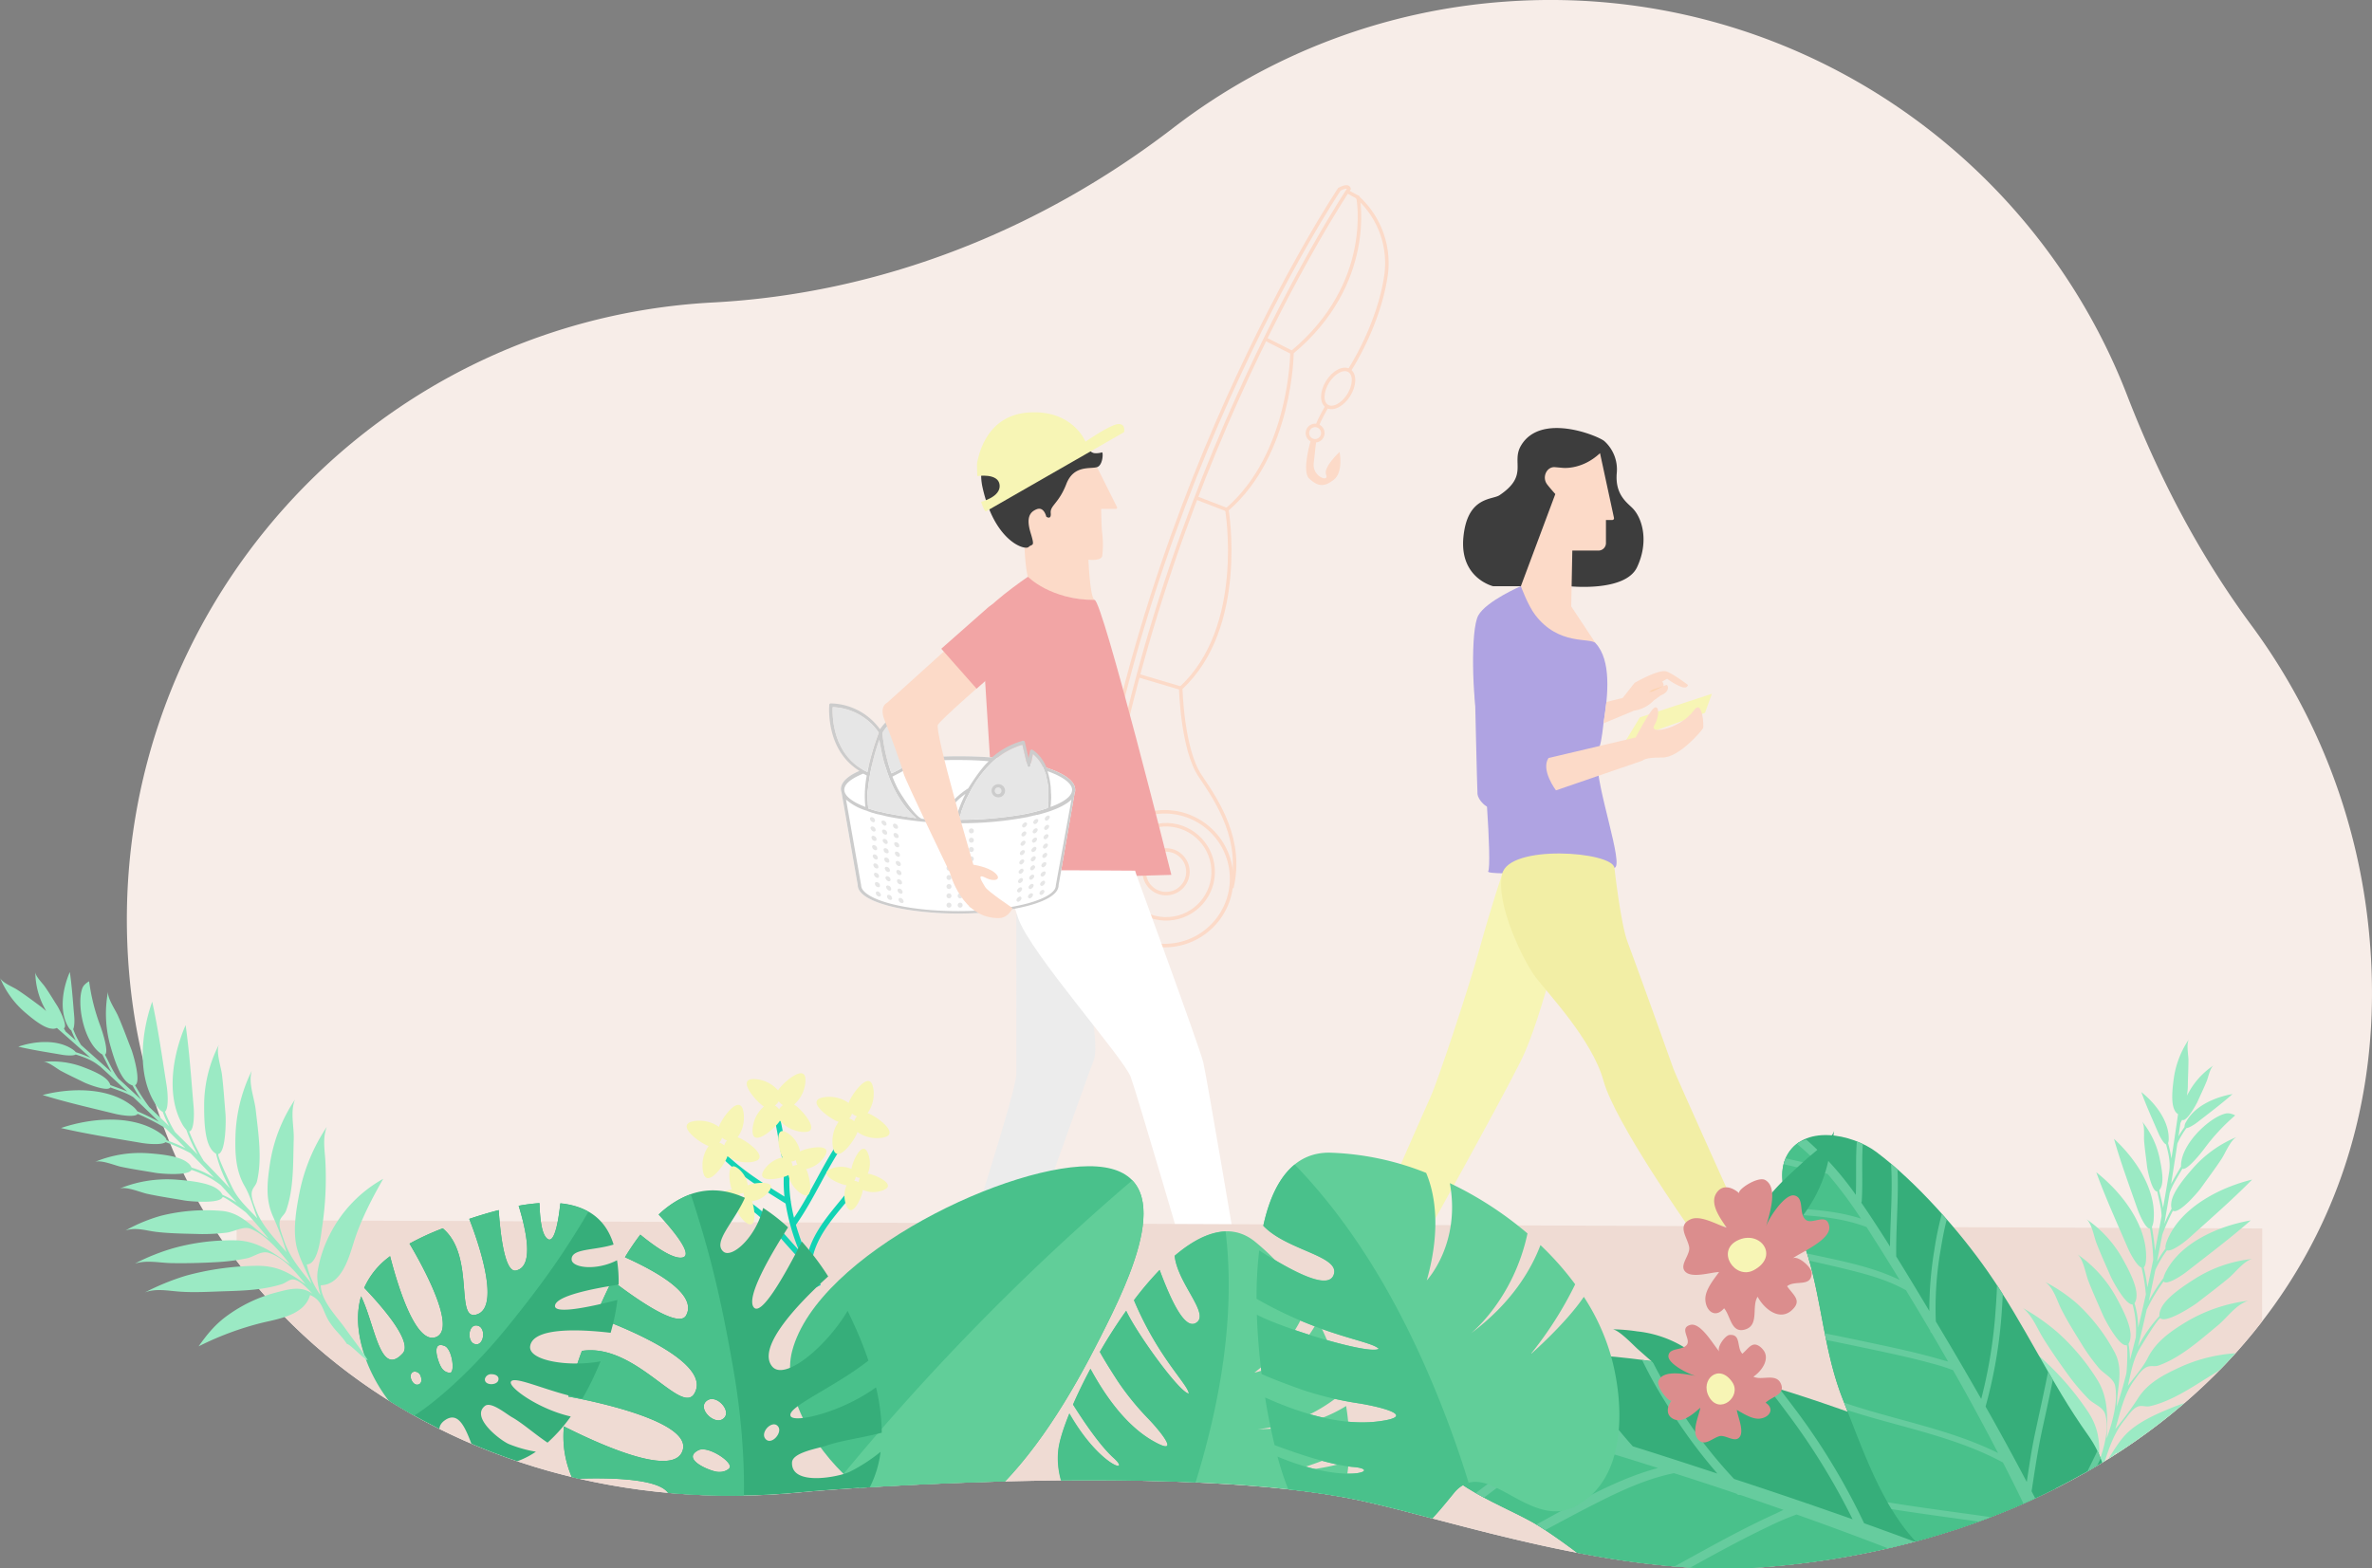 <svg xmlns="http://www.w3.org/2000/svg" xmlns:xlink="http://www.w3.org/1999/xlink" viewBox="0 0 895.7 592.36"><rect x="0" y="0" width="895.7" height="592.36" fill="#808080" stroke="none"/><defs><style>.cls-1,.cls-12,.cls-8{fill:none;}.cls-2{isolation:isolate;}.cls-3{fill:#f7ede8;}.cls-4{fill:#f7f5b5;}.cls-5{fill:#3d3d3d;}.cls-13,.cls-6{fill:#fcdac8;}.cls-7{fill:#afa3e2;}.cls-8{stroke:#afa3e2;stroke-width:0.73px;}.cls-12,.cls-8{stroke-miterlimit:10;}.cls-10,.cls-12,.cls-13,.cls-8{mix-blend-mode:multiply;}.cls-9{fill:#f2eea5;}.cls-11{fill:#fbd2ae;}.cls-12{stroke:#fcdac8;stroke-width:1.32px;}.cls-14{fill:#f2a5a5;}.cls-15{fill:#ececec;}.cls-16{fill:#fff;}.cls-17{fill:#ccc;}.cls-18{fill:#e6e6e6;}.cls-19{clip-path:url(#clip-path);}.cls-20{fill:#efdbd3;}.cls-21{fill:#36ae7a;}.cls-22{fill:#49c18b;}.cls-23{fill:#66cc9e;}.cls-24{fill:#61ce99;}.cls-25{fill:#9beac4;}.cls-26{fill:#12d3b4;}.cls-27{fill:#db8d8d;}</style><clipPath id="clip-path"><path class="cls-1" d="M894.56,352c13.33,136.53-92.12,229.58-228.91,239.94-54.87,4.15-117.21-17.67-151.59-25.11-65.47-14.17-195-4.84-211.21-3.23C169.1,576.85,52.94,490.21,48.06,355.88c-4.55-125.29,91.09-232.54,217.12-241.39q2.05-.14,4.1-.25C332.54,110.89,392.75,87,443,48.33A232.56,232.56,0,0,1,568.92.58c104.8-7.36,198.29,55.58,234.3,148.7,11.92,30.81,27.24,60.25,46.88,86.82A232.39,232.39,0,0,1,894.56,352Z"/></clipPath></defs><title>Osta</title><g class="cls-2"><g id="Layer_1" data-name="Layer 1"><path class="cls-3" d="M894.56,352c13.33,136.53-92.12,229.58-228.91,239.94-54.87,4.15-117.21-17.67-151.59-25.11-65.47-14.17-195-4.84-211.21-3.23C169.1,576.85,52.94,490.21,48.06,355.88c-4.55-125.29,91.09-232.54,217.12-241.39q2.05-.14,4.1-.25C332.54,110.89,392.75,87,443,48.33A232.56,232.56,0,0,1,568.92.58c104.8-7.36,198.29,55.58,234.3,148.7,11.92,30.81,27.24,60.25,46.88,86.82A232.39,232.39,0,0,1,894.56,352Z"/><polygon class="cls-4" points="643.84 269.23 613.74 280.01 619.24 270.95 646.43 262.04 643.84 269.23"/><path class="cls-5" d="M605.77,166.56a14.36,14.36,0,0,1,4.75,12c-.77,8.43,4.07,11.37,6.14,13.58,3.61,3.85,6,12.6,1.51,22.1s-25.6,7.18-25.6,7.18H563.84s-12.74-3-11.24-18.53,10.94-14,13.67-15.87c11.11-7.5,4.26-12.34,8.11-18.77C581.79,155.82,603,164.41,605.77,166.56Z"/><path class="cls-6" d="M604.19,171.16l5.27,24.45a.65.65,0,0,1-.63.79h-2.4v8.73a2.82,2.82,0,0,1-2.82,2.82h-9.88l-.41,21.1,9.19,13.87-14.2,2.43-14-15.13v-8.83l13-34.78s-2.5-2.8-3.21-3.83c-1.88-2.71.05-6.63,3.13-6.32l2.63.23S597.17,177.72,604.19,171.16Z"/><path class="cls-7" d="M574.3,221.39s-13.09,5.65-16.08,11.07-2.24,31.58,0,41.29,5.23,53.3,3.74,55.33,42.44-.37,47.67-1.29c3.82-.68-7.13-31.06-6.38-40.59.11-1.4-.15-3.29.7-5.08s1.53-8.79,1.56-8.93c1.77-10.82,3-23.77-3-30.27-2.06-2.23-13.83,1.08-22.79-10.65C576.93,228.64,574.3,221.39,574.3,221.39Z"/><path class="cls-7" d="M588.37,298.05s-18.32,6.69-22.73,7.16-7.2-3.63-7.35-5.3-1.1-44.2-1.1-44.2c-.41-17.91,3.12-17.64,3.12-17.64s11.53-6.19,15.6,2.72c3.36,7.34.31,46.47.31,46.47l11-1.8s-1.1,7.91,1.11,12.59"/><path class="cls-8" d="M560.31,238.07s11.53-6.19,15.6,2.72c3.36,7.34.31,46.47.31,46.47l11-1.8s-1.1,7.91,1.11,12.59"/><path class="cls-8" d="M588.37,298.05s-18.32,6.69-22.73,7.16-7.2-3.63-7.35-5.3-1.1-44.2-1.1-44.2"/><path class="cls-6" d="M584.73,286.31l32.91-7.77s5.33-10.2,7.08-11.23,2.08,3.11-.06,6.71,9.95,1.27,15-5.75c3.19-4.42,3.85,6,3.43,6.8s-9,11.19-15.49,11.06-7.37,1.16-7.37,1.16l-32.67,11.23S581.73,290.85,584.73,286.31Z"/><path class="cls-4" d="M532.83,476.44c3.33-5.32,33.28-59.37,41.46-75.71S592,342.82,592,342.82l-3.66-16.7-21.08,4s-4.07,11.89-8.44,27.79-16,50.66-18.55,56.21-27.37,62.33-27.37,62.33Z"/><path class="cls-9" d="M609.63,327.79S612,349,614.56,355.69s16.64,45.86,17.38,48.08,26.62,59.6,26.62,59.6H637.63s-27.88-39.63-32.13-55.16-21.27-33.28-25.7-39.2-15.16-27.47-12.57-38.88S608.87,321.61,609.63,327.79Z"/><path class="cls-6" d="M628.08,259.15c.52-.21,1-.4,1.17-.43.64-.14,1.58,2.51-2.14,3.94l-2.65,1.93a12.87,12.87,0,0,1-7.44,3.83l-11.5,4.78,1.09-8.06,6.14-1.53,4.49-5.69s9.32-5.39,12.15-4.28,8,5.06,8,5.06-.13,1.64-2.71.65a24.36,24.36,0,0,1-5.14-3l-1.88,1.07S628.49,258.41,628.08,259.15Z"/><g class="cls-10"><path class="cls-11" d="M627.9,259.27q-1.24.64-2.5,1.24a10,10,0,0,1-1.26.58,6.34,6.34,0,0,1-1.38.3l0-.05a6.38,6.38,0,0,1,1.19-.76,9.93,9.93,0,0,1,1.3-.48q1.31-.46,2.64-.88Z"/></g><path class="cls-12" d="M412.63,346.27c16.55-155.33,96.78-275,96.78-275-.44-1.63-3.65.24-3.65.24s-80.23,119.7-96.78,275Z"/><path class="cls-12" d="M465.16,335.33c4.22-17.87-5.15-32.27-11.95-42.25s-7.35-33.15-7.35-33.15c25-22.93,17.43-67.43,17.43-67.43,24.38-20.93,24.58-59.37,24.58-59.37,31.46-26.18,24.93-58.6,24.93-58.6l-4.1-2.21"/><circle class="cls-12" cx="440.34" cy="329.26" r="25.22" transform="matrix(1, -0.06, 0.06, 1, -20.29, 29.04)"/><circle class="cls-12" cx="440.34" cy="329.26" r="17.78" transform="translate(-20.29 29.04) rotate(-3.69)"/><circle class="cls-12" cx="440.34" cy="329.26" r="8.25" transform="translate(-20.29 29.04) rotate(-3.69)"/><line class="cls-12" x1="487.88" y1="133.14" x2="477.78" y2="128.02"/><line class="cls-12" x1="463.29" y1="192.5" x2="451.65" y2="188.02"/><line class="cls-12" x1="445.86" y1="259.93" x2="429.81" y2="255.16"/><path class="cls-12" d="M512.48,74.39a33.42,33.42,0,0,1,10.81,30.21c-3,19.15-13.81,35.35-13.81,35.35"/><ellipse class="cls-12" cx="505.3" cy="146.7" rx="7.93" ry="4.72" transform="translate(113.87 498.31) rotate(-58.12)"/><path class="cls-12" d="M501.11,153.43s-3.14,5.36-3.61,7.26"/><circle class="cls-12" cx="496.59" cy="163.56" r="2.91" transform="translate(95.45 498.88) rotate(-58.12)"/><path class="cls-13" d="M495.06,166s-3.67,12-.69,14.76c3.26,3.05,5.67,3.29,9.32.42s2.16-10.48,2.16-10.48-6.34,5.78-5.08,8.68-5.25.69-4.71-4.34c.72-6.65,1-8.64,1-8.64Z"/><path class="cls-6" d="M414.25,176.43l7.53,15.07a.49.49,0,0,1-.44.71h-5.53s.12,7.49.4,9.17a35.26,35.26,0,0,1,0,8.62c-.42,2-5.2,1.4-5.2,1.4s.56,14,2.24,15.14-19.63-2-23.55-5.33-2.8-29.44-2.8-29.44S405.4,172.86,414.25,176.43Z"/><path class="cls-5" d="M411.35,170a3.29,3.29,0,0,0,1.75,1.14,7.29,7.29,0,0,0,3-.28c.55-.28.45,4.86-1.83,5.57-2.58.81-8.8-.91-11.61,6.38s-6.17,8.13-5.89,10.94-1.68,1.4-1.68,1.4-.84-3.93-3.65-2.8-3.93,3.5-2.24,9,.63,3.9-.79,5.26S375.5,204.47,371,184C366.56,163.72,392.72,146.8,411.35,170Z"/><path class="cls-4" d="M372.37,193.11l52.09-29.88s.77-3.32-2.3-3.06-12.26,6.64-12.26,6.64-4.85-12.26-21.71-11-18.9,18.29-19.15,18.6,0,5.41,0,5.41,7.92-1.28,8.43,3.32-7,6.38-7,6.38S371.71,193.49,372.37,193.11Z"/><path class="cls-14" d="M388.16,217.83s-17.91,12.27-17.64,16,6.17,98.45,6.17,98.45l65.63-1.84s-26-103.84-29-103.84C396.55,226.55,388.16,217.83,388.16,217.83Z"/><path class="cls-15" d="M412.91,387.32s1.62,9.59,0,13.41-28.33,79.66-29.07,80.64S364.92,481,365,471.25c0-2.29,18.84-59.19,18.8-65.72s0-60.47,0-60.47S414.86,380.54,412.91,387.32Z"/><path class="cls-16" d="M429.24,330.76s23.83,65,25.14,70.52,12.85,73.86,12.85,73.86l-18.81,3.26S429.57,414,427,406.83s-38.08-47-42.54-60.07-2.67-17.54-2.1-17.91,46.27,0,46.27,0Z"/><path class="cls-16" d="M406,298.32c0-3.17-3.76-6-10.8-8.34-7.71-2.41-13.69-3.76-20.67-3.87-4.11-.35-8.45-.47-12.8-.47-5.64,0-11,.35-16.2.82-10.73,1.22-16.95,2.26-21,4.7-4.58,2-7,4.34-7,6.93a4.17,4.17,0,0,0,.23,1.17h0l6.11,35c0,6.81,19.26,10.8,37.93,10.8s37.93-4,37.93-10.69l6.11-35.11h0C406,299.14,406,298.67,406,298.32Z"/><path class="cls-17" d="M406,298.32c0-3.17-3.76-6-10.8-8.34-2-4.93-5.17-6.69-5.4-6.81a.36.36,0,0,0-.47,0l-.35.35-.59,2.82L387,280.24c0-.12-.12-.23-.23-.35a.71.71,0,0,0-.47-.12,29.19,29.19,0,0,0-11.74,6.34c-4.11-.35-8.45-.47-12.8-.47-5.64,0-11,.35-16.2.82,7-8.57,5.87-20.08,5.87-20.31s-.23-.59-.59-.47a23.18,23.18,0,0,0-18.55,9.75,23.51,23.51,0,0,0-18.55-9.75.54.54,0,0,0-.59.47c0,.23-1.64,17,11.39,25-4.58,2-7,4.34-7,6.93a4.17,4.17,0,0,0,.23,1.17h0l6.11,35c0,6.81,19.26,10.8,37.93,10.8s37.93-4,37.93-10.69l6.11-35.11h0C406,299.14,406,298.67,406,298.32Zm-1.17,0c0,2.35-2.94,4.58-8.1,6.46v-.23c0-.47.12-.82.12-1.29v-.47a17.66,17.66,0,0,0,0-3.52v-.12a28.15,28.15,0,0,0-1.29-7.87C401.56,293.39,404.84,296,404.84,298.32Zm-16.91-9a.78.78,0,0,0,.59.47h0a.78.78,0,0,0,.59-.47l.94-4.46a14.12,14.12,0,0,1,4.46,6.58c.12.12.12.35.23.47a2.76,2.76,0,0,1,.23.94c0,.12.12.35.12.47.12.35.12.7.23,1.06,0,.12.12.35.12.47.12.35.12.82.23,1.17a1.06,1.06,0,0,0,.12.59c0,.47.12.82.12,1.29v4.93a17.65,17.65,0,0,1-.23,2.35h0l-2.11.7c-.12,0-.23.12-.47.12a61.12,61.12,0,0,1-7.63,1.76h0a140.57,140.57,0,0,1-23.37,1.88v-.23c0-.23.12-.35.23-.59v-.12c.12-.23.12-.47.23-.59s.12-.23.12-.35a2.18,2.18,0,0,0,.23-.82c0-.12.12-.35.12-.47s.12-.35.23-.59.12-.35.23-.59.12-.23.12-.35a7.18,7.18,0,0,1,.59-1.41c0-.12.12-.23.12-.35a22,22,0,0,1,1.41-2.94h0a42.66,42.66,0,0,1,8.45-11.86l.35-.35a28.13,28.13,0,0,1,11.51-6.69Zm-23.37,10.57a52.65,52.65,0,0,0-3.76,9.86c-1.29,0-2.58-.12-3.87-.12C358,305.25,362.1,301.61,364.57,299.85ZM344.49,288a137.39,137.39,0,0,1,17.38-.94c3.87,0,7.87.12,11.51.47-2.87,2.41-7.28,9.39-7.75,10.22h0a30.17,30.17,0,0,0-7.28,6.46,40.35,40.35,0,0,0-2.7,5.52c-2.58-.12-5-.23-7.52-.47-3.11-1.11-8.92-11-8.92-11a47.94,47.94,0,0,1-2.23-4.93.41.41,0,0,0,.23-.12c.47-.23,3.64-1.88,3.76-2s.23-.12.35-.23A27.69,27.69,0,0,0,344.49,288Zm-8,19.49c-.23,0-.47-.12-.7-.12s-.47-.12-.7-.12l-1.53-.35c-.12,0-.35-.12-.47-.12l-1.53-.35h-.23c-1.17-.35-2.35-.7-3.41-1.06-.12-.47-.12-1.06-.23-1.53v-.47a4,4,0,0,0-.12-1.17v-2.11a7.75,7.75,0,0,1,.12-1.64h0a83.61,83.61,0,0,1,4.34-19c.12.47.12.82.23,1.29a3.43,3.43,0,0,0,.23,1.06,61.12,61.12,0,0,0,1.76,7.63c0,.12,0,.12.12.23,3.41,11.27,8.81,17,11.62,19.37C342.61,308.54,339.44,308.07,336.5,307.48Zm14-40.39c.12,2.47.23,12.92-6.93,20.2l-1.29,1.29-.23.23a20.07,20.07,0,0,1-1.64,1.29l-.12.12c-.59.35-1.17.7-1.88,1.06a.41.41,0,0,0-.23.12c-.47.23-1.06.47-1.53.7a63.09,63.09,0,0,1-3.41-14.91v-.35C333.92,275.42,339.21,267.67,350.48,267.08Zm-36,0a22,22,0,0,1,17.38,9.63,95.42,95.42,0,0,0-4.34,14.91c-.12,0-.12,0-.23-.12a.12.12,0,0,1-.12-.12,6.92,6.92,0,0,1-.94-.47h0C314.19,284.35,314.31,270,314.43,267.08Zm11.51,25.13c.35.12.59.35.94.47.12.12.23.12.35.23a41.71,41.71,0,0,0-.7,9.28h0a19.2,19.2,0,0,0,.23,2.58h0c-5-1.88-8-4.23-8-6.46S321.36,294.09,325.94,292.21Zm72.68,42.27c0,4.7-14.8,9.63-36.75,9.63s-36.75-4.93-36.75-9.75L319.48,302a21,21,0,0,0,7.87,4.23h0c.12,0,.12,0,.23.12.59.23,1.06.35,1.64.59.12,0,.35.12.47.12.47.12,1.06.35,1.64.47.23,0,.47.12.7.12.47.12.94.23,1.53.35.23.12.59.12.82.23.47.12,1.06.23,1.64.35,3.64.7,7.75,1.29,12.21,1.76h0c2.7.23,5.4.35,8.22.47h.47c1.53,0,3.17.12,4.7.12h.47a134.31,134.31,0,0,0,26.07-2.35.43.43,0,0,0,.35-.12c.59-.12,1.06-.23,1.53-.35s.7-.12,1.06-.23.47-.12.7-.12c6.11-1.53,10.45-3.52,12.8-5.75Z"/><circle class="cls-18" cx="358.35" cy="341.88" r="0.94"/><circle class="cls-18" cx="362.57" cy="341.88" r="0.94"/><circle class="cls-18" cx="366.8" cy="341.88" r="0.94"/><circle class="cls-18" cx="358.35" cy="338.36" r="0.94"/><circle class="cls-18" cx="362.57" cy="338.36" r="0.94"/><circle class="cls-18" cx="366.8" cy="338.36" r="0.94"/><circle class="cls-18" cx="358.35" cy="334.84" r="0.94"/><circle class="cls-18" cx="362.57" cy="334.84" r="0.94"/><circle class="cls-18" cx="366.8" cy="334.84" r="0.94"/><circle class="cls-18" cx="358.35" cy="331.43" r="0.94"/><circle class="cls-18" cx="362.57" cy="331.43" r="0.94"/><circle class="cls-18" cx="366.8" cy="331.43" r="0.94"/><circle class="cls-18" cx="358.35" cy="327.91" r="0.94"/><circle class="cls-18" cx="362.57" cy="327.91" r="0.94"/><circle class="cls-18" cx="366.8" cy="327.91" r="0.94"/><circle class="cls-18" cx="358.35" cy="324.39" r="0.94"/><circle class="cls-18" cx="362.57" cy="324.39" r="0.94"/><circle class="cls-18" cx="366.8" cy="324.39" r="0.94"/><circle class="cls-18" cx="358.35" cy="320.86" r="0.94"/><circle class="cls-18" cx="362.57" cy="320.86" r="0.94"/><circle class="cls-18" cx="366.8" cy="320.86" r="0.94"/><circle class="cls-18" cx="358.35" cy="317.34" r="0.94"/><circle class="cls-18" cx="362.57" cy="317.34" r="0.94"/><circle class="cls-18" cx="366.8" cy="317.34" r="0.94"/><circle class="cls-18" cx="358.35" cy="313.82" r="0.94"/><circle class="cls-18" cx="362.57" cy="313.82" r="0.94"/><circle class="cls-18" cx="366.8" cy="313.82" r="0.94"/><path class="cls-18" d="M384.88,338.71a1.77,1.77,0,0,0-1.06,1.17.66.66,0,0,0,.82.7,1.77,1.77,0,0,0,1.06-1.17A.58.58,0,0,0,384.88,338.71Z"/><path class="cls-18" d="M389.23,337.42a1.77,1.77,0,0,0-1.06,1.17.66.66,0,0,0,.82.7,1.77,1.77,0,0,0,1.06-1.17C390.17,337.54,389.7,337.3,389.23,337.42Z"/><path class="cls-18" d="M393.57,336.13a1.77,1.77,0,0,0-1.06,1.17.66.66,0,0,0,.82.7,1.77,1.77,0,0,0,1.06-1.17A.63.63,0,0,0,393.57,336.13Z"/><path class="cls-18" d="M385.12,335.19a1.77,1.77,0,0,0-1.06,1.17.66.66,0,0,0,.82.7,1.77,1.77,0,0,0,1.06-1.17A.58.58,0,0,0,385.12,335.19Z"/><path class="cls-18" d="M389.46,333.9a1.77,1.77,0,0,0-1.06,1.17.66.66,0,0,0,.82.7,1.77,1.77,0,0,0,1.06-1.17C390.4,334,390,333.78,389.46,333.9Z"/><path class="cls-18" d="M393.81,332.72a1.77,1.77,0,0,0-1.06,1.17.66.66,0,0,0,.82.7,1.77,1.77,0,0,0,1.06-1.17C394.75,332.84,394.28,332.49,393.81,332.72Z"/><path class="cls-18" d="M385.47,331.67a1.77,1.77,0,0,0-1.06,1.17.66.66,0,0,0,.82.7,1.77,1.77,0,0,0,1.06-1.17A.63.63,0,0,0,385.47,331.67Z"/><path class="cls-18" d="M389.7,330.38a1.77,1.77,0,0,0-1.06,1.17.66.66,0,0,0,.82.7,1.77,1.77,0,0,0,1.06-1.17C390.64,330.61,390.28,330.26,389.7,330.38Z"/><path class="cls-18" d="M394,329.2a1.77,1.77,0,0,0-1.06,1.17.66.66,0,0,0,.82.7,1.77,1.77,0,0,0,1.06-1.17C395,329.32,394.63,329,394,329.2Z"/><path class="cls-18" d="M385.7,328.14a1.77,1.77,0,0,0-1.06,1.17.66.66,0,0,0,.82.7,1.77,1.77,0,0,0,1.06-1.17A.63.63,0,0,0,385.7,328.14Z"/><path class="cls-18" d="M390,326.85A1.77,1.77,0,0,0,389,328a.66.66,0,0,0,.82.7,1.77,1.77,0,0,0,1.06-1.17A.66.66,0,0,0,390,326.85Z"/><path class="cls-18" d="M394.28,325.68a1.77,1.77,0,0,0-1.06,1.17.66.66,0,0,0,.82.7,1.77,1.77,0,0,0,1.06-1.17C395.22,325.8,394.86,325.56,394.28,325.68Z"/><path class="cls-18" d="M385.94,324.62a1.77,1.77,0,0,0-1.06,1.17.66.66,0,0,0,.82.7,1.77,1.77,0,0,0,1.06-1.17A.63.63,0,0,0,385.94,324.62Z"/><path class="cls-18" d="M390.28,323.45a1.77,1.77,0,0,0-1.06,1.17.66.66,0,0,0,.82.7,1.77,1.77,0,0,0,1.06-1.17C391.22,323.57,390.75,323.21,390.28,323.45Z"/><path class="cls-18" d="M394.63,322.16a1.77,1.77,0,0,0-1.06,1.17.66.66,0,0,0,.82.7,1.77,1.77,0,0,0,1.06-1.17C395.45,322.27,395.1,322,394.63,322.16Z"/><path class="cls-18" d="M386.17,321.1a1.77,1.77,0,0,0-1.06,1.17.66.66,0,0,0,.82.7A1.77,1.77,0,0,0,387,321.8C387.11,321.33,386.76,321,386.17,321.1Z"/><path class="cls-18" d="M390.52,319.93a1.77,1.77,0,0,0-1.06,1.17.66.66,0,0,0,.82.7,1.77,1.77,0,0,0,1.06-1.17C391.46,320,391,319.69,390.52,319.93Z"/><path class="cls-18" d="M394.86,318.63a1.77,1.77,0,0,0-1.06,1.17.66.66,0,0,0,.82.7,1.77,1.77,0,0,0,1.06-1.17C395.8,318.75,395.33,318.52,394.86,318.63Z"/><path class="cls-18" d="M386.41,317.58a1.77,1.77,0,0,0-1.06,1.17.66.66,0,0,0,.82.7,1.77,1.77,0,0,0,1.06-1.17C387.35,317.81,387,317.46,386.41,317.58Z"/><path class="cls-18" d="M390.75,316.4a1.77,1.77,0,0,0-1.06,1.17.66.66,0,0,0,.82.7,1.77,1.77,0,0,0,1.06-1.17C391.69,316.52,391.34,316.28,390.75,316.4Z"/><path class="cls-18" d="M395.1,315.11a1.77,1.77,0,0,0-1.06,1.17.66.66,0,0,0,.82.7,1.77,1.77,0,0,0,1.06-1.17C396,315.23,395.57,315,395.1,315.11Z"/><path class="cls-18" d="M386.76,314.05a1.77,1.77,0,0,0-1.06,1.17.66.66,0,0,0,.82.7,1.77,1.77,0,0,0,1.06-1.17A.66.66,0,0,0,386.76,314.05Z"/><path class="cls-18" d="M391,312.88a1.77,1.77,0,0,0-1.06,1.17.66.66,0,0,0,.82.7,1.77,1.77,0,0,0,1.06-1.17C391.93,313,391.58,312.76,391,312.88Z"/><path class="cls-18" d="M395.33,311.59a1.77,1.77,0,0,0-1.06,1.17.66.66,0,0,0,.82.7,1.77,1.77,0,0,0,1.06-1.17C396.27,311.82,395.92,311.47,395.33,311.59Z"/><path class="cls-18" d="M387,310.65a1.77,1.77,0,0,0-1.06,1.17.66.66,0,0,0,.82.7,1.77,1.77,0,0,0,1.06-1.17A.6.6,0,0,0,387,310.65Z"/><path class="cls-18" d="M391.22,309.36a1.77,1.77,0,0,0-1.06,1.17.66.66,0,0,0,.82.7,1.77,1.77,0,0,0,1.06-1.17C392.16,309.47,391.81,309.24,391.22,309.36Z"/><path class="cls-18" d="M395.57,308.07a1.77,1.77,0,0,0-1.06,1.17.66.66,0,0,0,.82.7,1.77,1.77,0,0,0,1.06-1.17C396.51,308.3,396.16,307.95,395.57,308.07Z"/><path class="cls-18" d="M340.14,339.18c-.47-.12-.94.12-.82.7a1.38,1.38,0,0,0,1.06,1.17c.47.12.94-.12.82-.7A1.53,1.53,0,0,0,340.14,339.18Z"/><path class="cls-18" d="M335.8,338c-.47-.12-.94.12-.82.7a1.36,1.36,0,0,0,1.06,1.17c.47.12.94-.12.82-.7A1.36,1.36,0,0,0,335.8,338Z"/><path class="cls-18" d="M331.57,336.72c-.47-.12-.94.12-.82.7a1.36,1.36,0,0,0,1.06,1.17c.47.12.94-.12.82-.7A1.77,1.77,0,0,0,331.57,336.72Z"/><path class="cls-18" d="M340,337.54c.47.12.94-.12.82-.7a1.38,1.38,0,0,0-1.06-1.17c-.47-.12-.94.12-.82.7A1.55,1.55,0,0,0,340,337.54Z"/><path class="cls-18" d="M335.68,336.36c.47.12.94-.12.82-.7a1.36,1.36,0,0,0-1.06-1.17c-.47-.12-.94.12-.82.7A2.06,2.06,0,0,0,335.68,336.36Z"/><path class="cls-18" d="M331.46,335.07c.47.12.94-.12.82-.7a1.36,1.36,0,0,0-1.06-1.17c-.47-.12-.94.12-.82.7A1.36,1.36,0,0,0,331.46,335.07Z"/><path class="cls-18" d="M339.79,334c.47.12.94-.12.82-.7a1.38,1.38,0,0,0-1.06-1.17c-.47-.12-.94.12-.82.7A1.38,1.38,0,0,0,339.79,334Z"/><path class="cls-18" d="M335.45,332.84c.47.12.94-.12.82-.7a1.36,1.36,0,0,0-1.06-1.17c-.47-.12-.94.12-.82.7A1.77,1.77,0,0,0,335.45,332.84Z"/><path class="cls-18" d="M331.1,331.55c.47.12.94-.12.82-.7a1.36,1.36,0,0,0-1.06-1.17c-.47-.12-.94.12-.82.7A1.77,1.77,0,0,0,331.1,331.55Z"/><path class="cls-18" d="M339.56,330.49c.47.12.94-.12.82-.7a1.36,1.36,0,0,0-1.06-1.17c-.47-.12-.94.12-.82.7A1.38,1.38,0,0,0,339.56,330.49Z"/><path class="cls-18" d="M335.21,329.32c.47.12.94-.12.82-.7a1.36,1.36,0,0,0-1.06-1.17c-.59-.12-.94.12-.82.7A1.53,1.53,0,0,0,335.21,329.32Z"/><path class="cls-18" d="M330.87,328c.47.12.94-.12.82-.7a1.36,1.36,0,0,0-1.06-1.17c-.47-.12-.94.12-.82.7A1.55,1.55,0,0,0,330.87,328Z"/><path class="cls-18" d="M339.32,327.09c.47.12.94-.12.82-.7a1.36,1.36,0,0,0-1.06-1.17c-.47-.12-.94.12-.82.7A1.53,1.53,0,0,0,339.32,327.09Z"/><path class="cls-18" d="M335,325.8c.47.12.94-.12.82-.7a1.36,1.36,0,0,0-1.06-1.17c-.47-.12-.94.12-.82.7A1.36,1.36,0,0,0,335,325.8Z"/><path class="cls-18" d="M330.63,324.62c.47.12.94-.12.82-.7a1.36,1.36,0,0,0-1.06-1.17c-.47-.12-.94.12-.82.7A1.73,1.73,0,0,0,330.63,324.62Z"/><path class="cls-18" d="M339,323.57c.47.12.94-.12.82-.7a1.36,1.36,0,0,0-1.06-1.17c-.47-.12-.94.12-.82.7A1.77,1.77,0,0,0,339,323.57Z"/><path class="cls-18" d="M334.74,322.27c.47.12.94-.12.82-.7a1.36,1.36,0,0,0-1.06-1.17c-.47-.12-.94.12-.82.7A1.36,1.36,0,0,0,334.74,322.27Z"/><path class="cls-18" d="M330.4,321.1c.47.12.94-.12.82-.7a1.36,1.36,0,0,0-1.06-1.17c-.47-.12-.94.12-.82.7S329.81,320.86,330.4,321.1Z"/><path class="cls-18" d="M338.74,320c.47.12.94-.12.82-.7a1.36,1.36,0,0,0-1.06-1.17c-.47-.12-.94.12-.82.7A1.55,1.55,0,0,0,338.74,320Z"/><path class="cls-18" d="M334.39,318.75c.47.12.94-.12.82-.7a1.36,1.36,0,0,0-1.06-1.17c-.47-.12-.94.12-.82.7A1.77,1.77,0,0,0,334.39,318.75Z"/><path class="cls-18" d="M330.16,317.58c.47.12.94-.12.82-.7a1.36,1.36,0,0,0-1.06-1.17c-.47-.12-.94.12-.82.7A1.36,1.36,0,0,0,330.16,317.58Z"/><path class="cls-18" d="M338.5,316.52c.47.12.94-.12.82-.7a1.36,1.36,0,0,0-1.06-1.17c-.47-.12-.94.12-.82.7A1.38,1.38,0,0,0,338.5,316.52Z"/><path class="cls-18" d="M334.16,315.23c.47.12.94-.12.82-.7a1.36,1.36,0,0,0-1.06-1.17c-.47-.12-.94.12-.82.7A1.55,1.55,0,0,0,334.16,315.23Z"/><path class="cls-18" d="M329.81,314.05c.47.12.94-.12.82-.7a1.36,1.36,0,0,0-1.06-1.17c-.47-.12-.94.12-.82.7A1.77,1.77,0,0,0,329.81,314.05Z"/><path class="cls-18" d="M338.27,313c.47.12.94-.12.82-.7a1.36,1.36,0,0,0-1.06-1.17c-.47-.12-.94.12-.82.7A1.38,1.38,0,0,0,338.27,313Z"/><path class="cls-18" d="M333.92,311.82c.47.12.94-.12.82-.7a1.36,1.36,0,0,0-1.06-1.17c-.47-.12-.94.12-.82.7A2.06,2.06,0,0,0,333.92,311.82Z"/><path class="cls-18" d="M329.58,310.53c.47.12.94-.12.82-.7a1.36,1.36,0,0,0-1.06-1.17c-.47-.12-.94.12-.82.7A1.77,1.77,0,0,0,329.58,310.53Z"/><path class="cls-18" d="M387.94,289.28a.78.78,0,0,0,.59.47h0a.78.78,0,0,0,.59-.47l.94-4.46a14.12,14.12,0,0,1,4.46,6.58c.12.12.12.35.23.47a2.76,2.76,0,0,1,.23.94c0,.12.12.35.12.47.12.35.12.7.23,1.06,0,.12.12.35.12.47.12.35.12.82.23,1.17a1.06,1.06,0,0,0,.12.59c0,.47.12.82.12,1.29v4.93a17.65,17.65,0,0,1-.23,2.35h0l-2.11.7c-.12,0-.23.12-.47.12a61.12,61.12,0,0,1-7.63,1.76h0a140.57,140.57,0,0,1-23.37,1.88v-.23c0-.23.12-.35.23-.59v-.12c.12-.23.12-.47.23-.59s.12-.23.12-.35a2.18,2.18,0,0,0,.23-.82c0-.12.12-.35.12-.47s.12-.35.23-.59.12-.35.23-.59.12-.23.12-.35a7.18,7.18,0,0,1,.59-1.41c0-.12.12-.23.12-.35a22,22,0,0,1,1.41-2.94h0a42.66,42.66,0,0,1,8.45-11.86l.35-.35a28.13,28.13,0,0,1,11.51-6.69Z"/><path class="cls-18" d="M336.5,307.48c-.23,0-.47-.12-.7-.12s-.47-.12-.7-.12l-1.53-.35c-.12,0-.35-.12-.47-.12l-1.53-.35h-.23c-1.17-.35-2.35-.7-3.41-1.06-.12-.47-.12-1.06-.23-1.53v-.47a4,4,0,0,0-.12-1.17v-2.11a7.75,7.75,0,0,1,.12-1.64h0a83.61,83.61,0,0,1,4.34-19c.12.47.12.82.23,1.29a3.43,3.43,0,0,0,.23,1.06,61.12,61.12,0,0,0,1.76,7.63c0,.12,0,.12.12.23,3.41,11.27,8.81,17,11.62,19.37C342.61,308.54,339.44,308.07,336.5,307.48Z"/><path class="cls-18" d="M350.48,267.08c.12,2.47.23,12.92-6.93,20.2l-1.29,1.29-.23.23a20.07,20.07,0,0,1-1.64,1.29l-.12.12c-.59.35-1.17.7-1.88,1.06a.41.41,0,0,0-.23.12c-.47.23-1.06.47-1.53.7a63.09,63.09,0,0,1-3.41-14.91v-.35C333.92,275.42,339.21,267.67,350.48,267.08Z"/><path class="cls-18" d="M314.43,267.08a22,22,0,0,1,17.38,9.63,95.42,95.42,0,0,0-4.34,14.91c-.12,0-.12,0-.23-.12a.12.12,0,0,1-.12-.12,6.92,6.92,0,0,1-.94-.47h0C314.19,284.35,314.31,270,314.43,267.08Z"/><path class="cls-17" d="M374.43,298.67a2.48,2.48,0,0,0,2.47,2.47,2.47,2.47,0,1,0,0-4.93A2.48,2.48,0,0,0,374.43,298.67Zm2.47-1.29a1.29,1.29,0,1,1-1.29,1.29A1.3,1.3,0,0,1,376.9,297.38Z"/><path class="cls-6" d="M358.72,244,335,265.42s-3.11,1.31-1,6.5,6.62,17.82,7.21,20.25,17.48,37.45,17.48,37.45,4.51,17.53,18.66,17.14c3.54-.1,5-3.81,5-3.81S373,336.73,372,335s-3.52-5.38.18-3.47c3.55,1.82,6.48.51,3.33-2-2.71-2.2-7.95-2.92-7.95-2.92S352.68,276,354.19,273.71,371.11,258,371.11,258,371.38,247.37,358.72,244Z"/><path class="cls-14" d="M374.58,224.85h0a10.06,10.06,0,0,1,10.06,10.06v23.32a0,0,0,0,1,0,0H364.51a0,0,0,0,1,0,0V234.92A10.06,10.06,0,0,1,374.58,224.85Z" transform="translate(307.78 -199.13) rotate(48.56)"/><g class="cls-19"><polygon class="cls-20" points="853.99 616.23 89.34 616.23 89.34 460.84 854.26 464 853.99 616.23"/><path class="cls-21" d="M792.12,593.94c-1.36-19.07-13.76-36.73-37.62-42.53-33-8-63.32-22.21-95.95-30.52-25.25-6.44-59.55-11.17-85.79-9.27-15.93,1.15-39.07,14-34.09,33,4.3,16.39,30.42,24.05,43,32.11,22.12,14.15,39.8,32.88,63.44,45.09,36.25,18.73,79.6,46.31,119.59,22.47C784.19,632.7,793.45,612.64,792.12,593.94Z"/><path class="cls-22" d="M645.13,621.84c-23.64-12.21-41.33-30.94-63.44-45.09-12.59-8.06-38.71-15.72-43-32.11A19.34,19.34,0,0,1,538.8,534c44.72,4.52,88.71,16.15,131.07,30.85a1091.17,1091.17,0,0,1,119.34,50,56.15,56.15,0,0,1-24.5,29.42C724.73,668.15,681.38,640.57,645.13,621.84Z"/><path class="cls-23" d="M650,624.41l-3.67-1.92c26.28-10.61,50.94-25.84,78.53-33q-23.06-9.18-46.44-17.46l-.42.15a105.85,105.85,0,0,0-10.28,4.44c-9.85,4.69-19.44,9.94-29,15.22-7.07,3.91-14.16,7.84-21.21,11.85l-2.8-2.17c8.53-4.89,17.15-9.63,25.73-14.35,9.81-5.4,19.68-10.75,29.89-15.38.61-.28,1.76-.87,3.15-1.51q-8.18-2.87-16.39-5.66a1.29,1.29,0,0,1-1.28-.38l-.07-.07q-11.77-4-23.62-7.75c-11.69,2.37-22.62,7.86-33.14,13.28-5.2,2.68-10.35,5.48-15.52,8.22l-1.81-1.18c-.48-.31-1-.62-1.51-.93,14.93-8.08,29.75-17,45.94-21.34q-15.31-4.85-30.71-9.43l-.74-.22c-12.69,4.66-23.54,12.65-34.25,20.84q-1.57-.84-3.12-1.72c10.21-7.81,20.47-15.55,32.24-20.6A220.53,220.53,0,0,0,560.84,537c-6.87,3.86-13.81,7.58-20.78,11.24a19.16,19.16,0,0,1-1.2-3q8.29-4.36,16.51-8.87a129.75,129.75,0,0,0-17-.7,18.83,18.83,0,0,1,.59-2.22q.76-1.38,1.59-2.72c13.27-.06,26,1.92,38.76,4.94-5.84-7.31-12.38-14.09-18-21.57q1.63-.57,3.25-1c6,7.95,13.18,15.11,19.22,23.05a1.6,1.6,0,0,1,.32.74q2.68.69,5.37,1.42c7.07,1.93,14.12,4,21.15,6.15-9.39-11-17.87-22.94-28-33.23,1.49,0,3,0,4.52,0,10.45,11.07,19.29,23.67,29.43,35.05,10.69,3.33,21.33,6.81,31.94,10.29a195,195,0,0,1-19.23-26.36,165.61,165.61,0,0,1-9.21-16.56l3.91.53c2.42,4.89,5.19,9.6,7.9,14a177.09,177.09,0,0,0,22.93,30.42l.54.18q13.65,4.47,27.24,9.14a3.18,3.18,0,0,1,.87.3q8.06,2.78,16.11,5.61a255.66,255.66,0,0,0-24.62-40c-2.64-3.57-5.4-7.2-8.32-10.78q2.7.77,5.39,1.58c1.64,2.08,3.24,4.16,4.8,6.23a249.4,249.4,0,0,1,27.09,44.47q21.31,7.61,42.37,15.83c-4.5-7.08-9-14.17-13-21.53-5.46-9.93-10.81-19.91-16.43-29.75l4.69,1.61c4.28,7.54,8.43,15.16,12.55,22.79,5.37,9.92,11.4,19.38,17.39,28.91q11.76,4.64,23.42,9.51c-2.92-16.26-6.78-32.32-11.14-48.26q2,.86,3.88,1.85c4.27,15.82,8,31.77,10.85,47.9,4.13,1.74,86.24,38,90.34,39.77-.63,2.61-3.14,7.15-4.17,9.68-7.17-3.37-90.66-43.16-97.87-46.42-22,13.21-43.14,27.72-64.91,41.25q-2-.64-4-1.34c21.95-13.54,43.21-28.18,65.28-41.53-8.35-3.74-16.75-7.39-25.21-10.87q-3.89-1.6-7.8-3.17C701.74,597.88,676.65,613.27,650,624.41Z"/><path class="cls-24" d="M420.47,550.63c-5.09-4.58-11.38-13.93-15.28-20.13,1.83-4.2,4.05-8.78,6.58-13.51,5.69,10.5,13.56,21.52,23.63,27.26,11.49,6.56,1.68-4.83-1.84-8.45a103.18,103.18,0,0,1-11.1-13.58c-.4-.58-4.91-7.49-7.15-11.61,3-5.24,6.39-10.52,9.95-15.53,4.17,8.81,20.2,31,23.65,31.26-.36-3.56-11.5-13.41-20.72-35.26a125.61,125.61,0,0,1,9.7-11.44c5.53,14.86,10.31,22.92,14.17,19.69,4.35-3.64-7.43-14.78-8.5-25.05,10.42-8.89,21.1-12.58,30.12-5.48a87.4,87.4,0,0,1,20,23c-1.37,5.46-5.78,15.91-20,26.63,0,0,15.27-2.55,23.94-19.66a110.28,110.28,0,0,1,9.69,27c-15.91,13.68-32.69,14-32.69,14,15.78.16,26.84-4.44,33.69-8.72a91.91,91.91,0,0,1,1.2,16.18,114.58,114.58,0,0,1-24.24,8.91s14.38-.95,24-4.2a67.14,67.14,0,0,1-4.24,19.3c-5.55,14.25-19,34-37.28,30.77-8.87-1.54-11.8-10.83-14.88-17.4-1.43-3-3-6-5.4-7.66a8.43,8.43,0,0,0-7-1c-11,2.6-21.07,5.48-30.67-2.48-7.34-6.09-11.17-16.55-10.09-25.93.36-3.17,1.83-8,4.16-13.71C415.28,553.94,427.61,557.05,420.47,550.63Z"/><path class="cls-22" d="M420.47,550.63c-5.09-4.58-11.38-13.93-15.28-20.13,1.83-4.2,4.05-8.78,6.58-13.5,5.69,10.5,13.56,21.51,23.63,27.26,11.49,6.56,1.68-4.83-1.84-8.45a103.18,103.18,0,0,1-11.1-13.58c-.4-.58-4.91-7.49-7.15-11.61,3-5.24,6.39-10.52,9.95-15.53,4.17,8.81,20.2,31,23.65,31.26-.36-3.56-11.5-13.41-20.72-35.25a125.54,125.54,0,0,1,9.7-11.44c5.53,14.86,10.31,22.92,14.17,19.69,4.35-3.64-7.42-14.78-8.5-25,6.47-5.52,13-9,19.25-9.21,2.9,24.36.14,49.33-5.44,73.11a328.56,328.56,0,0,1-11.42,38,9.08,9.08,0,0,0-5.58-.22c-11,2.6-21.07,5.48-30.67-2.48-7.34-6.09-11.17-16.55-10.09-25.93.36-3.17,1.84-8,4.16-13.71C415.28,553.94,427.61,557.05,420.47,550.63Z"/><path class="cls-24" d="M511,554.08c-8.32-.69-21.32-5.11-29.69-8.25-1.32-5.43-2.55-11.51-3.59-18,13.27,6,29,10.86,43.05,9,16-2.12-1.94-5.93-8-6.84a125.79,125.79,0,0,1-20.79-5c-.81-.27-10.29-3.64-15.51-6-.92-7.32-1.57-14.92-1.81-22.41,10.55,5.47,42.5,15.18,46,12.87-3-3.19-21.06-4.52-46.13-18.91a153.13,153.13,0,0,1,1-18.26c16.34,10.33,26.92,14.62,28.28,8.64,1.53-6.75-18.12-8.86-26.74-18,3.54-16.32,11.19-27.78,25.17-27.55A106.55,106.55,0,0,1,538.53,443c2.7,6.31,6.14,19.7.24,40.61,0,0,12.93-13.74,8.71-36.74a134.44,134.44,0,0,1,29.32,19c-5.33,25-21.36,37.74-21.36,37.74,15.42-11.49,22.76-24.11,26.26-33.33a112,112,0,0,1,13.11,14.81,139.68,139.68,0,0,1-16.94,26.54s13.26-11.54,20.2-21.81a81.85,81.85,0,0,1,10.13,21.85c5.13,17.92,6.67,46.94-13.45,57.37-9.74,5.06-19.44-1.8-27.28-5.89-3.63-1.9-7.33-3.63-10.9-3.44-2.63.14-5.18,1.32-7.58,4.23-8.71,10.61-16.39,20.87-31.59,20.23-11.62-.49-23-7.81-28.93-17.71-2-3.35-4.11-9.1-6.09-16.37C508.38,561.12,522.64,555,511,554.08Z"/><path class="cls-22" d="M511,554.08c-8.32-.69-21.32-5.12-29.69-8.25-1.32-5.43-2.55-11.51-3.59-18,13.27,6,29,10.86,43,9,16-2.12-1.94-5.93-8-6.84a125.79,125.79,0,0,1-20.79-5c-.81-.27-10.29-3.64-15.51-6-.92-7.32-1.57-14.92-1.81-22.41,10.55,5.47,42.5,15.18,46,12.87-3-3.18-21.05-4.52-46.12-18.9a153,153,0,0,1,1-18.26C491.81,482.68,502.4,487,503.75,481c1.54-6.75-18.11-8.86-26.73-18,2.2-10.13,6-18.4,11.88-23.15,20.8,21.49,36.55,47.76,48.69,74.95a400.53,400.53,0,0,1,17,45.29A11.07,11.07,0,0,0,549,564c-8.71,10.61-16.39,20.87-31.59,20.23-11.62-.49-23-7.81-28.93-17.71-2-3.35-4.11-9.1-6.08-16.37C508.38,561.12,522.64,555,511,554.08Z"/><path class="cls-25" d="M826.39,400.39c0-2-.91-6.28.25-7.94a34.71,34.71,0,0,0-5.83,15.18c-.4,3.08-1.13,8.88.34,11.64a3.27,3.27,0,0,0,1.31,1.53q-1.19,8.39-2.5,16.77a46.58,46.58,0,0,0-1.27-5.77,5.45,5.45,0,0,0,.24-1.85c0-6.82-5.25-13.46-10.34-17.47,1.91,5.27,4.27,10.45,6.49,15.59.63,1.45,1.94,3.81,2.86,4.18.84,3.17,1.64,6.33,1.25,9.65a.34.34,0,0,0,0,.22q-1.14,7.06-2.4,14.11c-.35-2.24-1-4.45-1.43-6.67a4.71,4.71,0,0,0,.7-1.19c1.18-2.72,0-8.14-.58-11a32.81,32.81,0,0,0-6.68-13.88c1.22,1.48.69,5.58.85,7.47.27,3.26.75,6.5,1.13,9.75.16,1.32,1.81,9.43,3.81,9.32.67,3.07,1.57,6.13,1.65,9.27q-1.2,6.59-2.5,13.16a90,90,0,0,0-1.15-9,8.34,8.34,0,0,0,.68-3.19c.85-11.28-7.08-22.9-15-30.13,2.54,8.94,5.82,17.78,8.88,26.55,1,2.75,3.2,7.47,4.72,7.36a80,80,0,0,1,1.22,11.77q-1.06,5.22-2.19,10.42a69.65,69.65,0,0,0-1.39-7.58c.54-.42.89-1.65.9-4.09,0-12.42-9.55-24.51-18.83-31.81,3.48,9.59,7.77,19,11.81,28.38,1.16,2.68,3.6,7.06,5.28,7.64a63.59,63.59,0,0,1,1.64,10.15q-1.39,6.26-2.9,12.5a33.66,33.66,0,0,0-1.39-9.2,4.72,4.72,0,0,0,.73-2.3c.49-4-3.07-10.59-5-14.08a44.45,44.45,0,0,0-14-15.45c2.15,1.45,3,7,4,9.37,1.61,4.13,3.47,8.15,5.22,12.22.69,1.61,5.69,11,8.31,10.68a36.44,36.44,0,0,1,1.23,12.44q-1.07,4.33-2.22,8.65a34.44,34.44,0,0,0-.53-6.18,5.25,5.25,0,0,0,.73-2.39c.53-4.25-3.25-11.3-5.27-15a47.4,47.4,0,0,0-14.88-16.51c2.29,1.55,3.22,7.46,4.21,10,1.7,4.41,3.67,8.7,5.53,13,.74,1.73,6.15,12,8.92,11.4.62-.12.17,9.67-.06,10.67-1,4.19-2.3,8.36-3.57,12.47,0-7.37,2.75-13.92-1-20.74a70.07,70.07,0,0,0-14-18.07,61,61,0,0,0-12-8.17c3.21,2.48,4.17,6.5,5.89,10,2.49,5,5.57,9.77,8.49,14.55a75.43,75.43,0,0,0,5.59,7.66c1.94,2.44,5.84,4,6.39,7.14,1.13,6.26-1.17,13.85-3.19,19.7.24-7.7.73-15-3.39-21.84A82,82,0,0,0,776.8,503.1a80.17,80.17,0,0,0-12.85-9c3.67,3.08,5.21,7.52,7.68,11.49,3.16,5.05,6.61,10,10.15,14.81a79.32,79.32,0,0,0,6.79,7.9c2.12,2.19,5.59,3,6.42,6,1.61,5.88-.59,12.56-2.39,18.11.38-7.94,0-13.27-4.69-20a106.35,106.35,0,0,0-17.26-19.67,93.07,93.07,0,0,0-13.81-9.56c3.55,2.5,5.27,6.85,7.29,10.53,2.8,5.12,6.37,9.87,9.69,14.66,4.1,5.9,8.38,11.93,14,16.52,1,.85,2.83,1.28,3.57,2.28,1.58,2.09.13,7.15-.36,9.43.35-5.55-3.78-8.81-7.59-12.3a54.93,54.93,0,0,0-16.68-10.16c-5.14-2.07-10.34-2.63-15.83-2.82a114.79,114.79,0,0,1,20.79,15.5c4.72,4.54,11.07,11.51,18.4,9.19.87,5.62-3.5,12.9-5.54,18-1.61,4-3.65,8-5.39,12.08q1.12.78,2.23,1.58c2-4.48,3.65-9.3,5.39-13.71,2.06-5.21,3.66-13.19,8.57-16.57,4.45,6.49,14.4,3.27,20.51,1.55,8.33-2.34,17.41-3.24,26-3.75a49.63,49.63,0,0,0-28.63-5.4,47,47,0,0,0-13.73,3.58c-3.06,1.33-5,3.51-7.26,6a31.87,31.87,0,0,1,6.88-10.65c2.48,3.67,12.14-1.55,14.9-2.82a123.78,123.78,0,0,0,21.74-12.69c3.56-2.64,6.54-5.54,11-6.55a69.05,69.05,0,0,0-26.31,4.88c-6.34,2.58-14.17,5.92-18.67,11.25-2.94,3.47-5.15,7.69-7.76,11.42,2.13-6.5,3.92-12.65,8.3-18,1.33-1.64,3.22-4.64,5.46-5.1,1.33-.27,2.66.33,4.09,0,8.65-2,16.72-7.78,24.15-12.28,4.27-2.59,7.77-6.73,12.8-7.81a59.84,59.84,0,0,0-25.08,5.11c-6.5,3-12.68,6-16.55,12.19a116.35,116.35,0,0,1-8.44,11.42c1.92-6.43,3.22-13.17,7.31-18.65,1.29-1.72,3-4.46,5.3-5,1.3-.29,2.39.14,3.8-.36,8.23-2.95,15.56-9.57,22.15-15,3.74-3.07,6.91-8,11.68-9.44a60,60,0,0,0-23.35,7.92c-5.89,3.55-11.51,7.44-14.62,13.64-1.94,3.88-5,7.11-7.55,10.61,1.1-4.54,1.77-9,3.94-13.16.56-1.08,7.75-13,8.39-12.4,2.23,2,12.52-4.76,14.1-6,3.93-3.08,7.95-6.06,11.77-9.27,2.21-1.86,6.09-6.85,9-7.13a50.14,50.14,0,0,0-22.2,7.71c-3.77,2.42-10.86,7-12.54,11.24a5.4,5.4,0,0,0-.53,2.64,50.92,50.92,0,0,0-8.11,11.62q1.75-7.08,3.34-14.21a.44.44,0,0,0,.11-.14A67.54,67.54,0,0,1,817,484c1,1.5,6.25-1.74,8.9-3.81,8-6.28,16.32-12.5,24-19.24-11.64,2-25.86,8-31.77,18.89a11.28,11.28,0,0,0-1.2,2.9,63,63,0,0,0-5.52,8.69q1.29-5.88,2.48-11.79a43.43,43.43,0,0,1,4.38-7.39c1.62.63,6.24-2.72,8.64-4.89,7.9-7.14,16.07-14.23,23.53-21.83-12,2.91-26.34,10.23-31.68,22-.91,2-1.19,3.29-1,4a43.86,43.86,0,0,0-3.24,5q1-5.11,2-10.23a78.93,78.93,0,0,1,4-9c2.32,1.43,9.59-7.17,10.64-8.65,2.58-3.63,5.26-7.19,7.72-10.91,1.42-2.15,3.47-7.41,5.9-8.37a44.72,44.72,0,0,0-17,12.22c-2.61,3-7.52,8.77-7.88,12.79a5.54,5.54,0,0,0,.13,2.16,52.85,52.85,0,0,0-2.74,5.73q1-5.83,2-11.68c1.13-3.28,3.11-6.15,4.81-9.16,1.72.84,7.31-6.23,8.29-7.6a76.6,76.6,0,0,1,11.65-12.54,7.12,7.12,0,0,0-1.75-.66,4,4,0,0,0-1.56-.1c-5.7,1-16.61,10.84-17.13,19.17a4.51,4.51,0,0,0,0,.85c-1.22,2.24-2.62,4.38-3.77,6.63.18-1.13.37-2.26.55-3.39q.94-5.92,1.82-11.86a30.76,30.76,0,0,1,3.41-5.83c1.09-.12,3.1-1.4,4.24-2.29,4.41-3.45,9-6.86,13.17-10.57-6.39,1.08-14.2,4.38-17.45,10.37a3.84,3.84,0,0,0-.68,2.07c-.79,1.16-1.58,2.32-2.27,3.52q.37-2.52.73-5l.64-1.23c1.6,1,5.27-5.66,5.77-6.75,1.18-2.62,2.43-5.21,3.52-7.87.63-1.54,1.27-5.12,2.69-6a28.87,28.87,0,0,0-9.26,9.87c-.27.47-.59,1-.92,1.65.23-1.44.35-2.65.36-3.11C826.17,407.3,826.39,403.85,826.39,400.39Z"/><path class="cls-26" d="M274,435.79c6.46,6.37,14.51,11.33,22.22,16.16a52,52,0,0,1,0-11,1.37,1.37,0,0,1,0-.16c-2.05-6.57-2.31-13.64-4.4-20.21-.41-1.29,1.55-2.09,2-.79,2.35,7.38,2.38,15.42,5.25,22.63a1,1,0,0,1-.95,1.43,51.73,51.73,0,0,0,.46,9.69.79.79,0,0,1,.06.41c.3,2,.7,4,1.19,6,6.6-9.73,11.08-20.72,17.93-30.31.79-1.11,2.44.21,1.65,1.32-7.16,10-11.74,21.61-18.86,31.67a100.33,100.33,0,0,0,4.26,11.79c2.45-10.71,10.95-18.41,17.32-27.07.81-1.1,2.46.22,1.65,1.32-6.69,9.08-16,17.12-17.39,28.94a.88.88,0,0,1-.07.25c1.16,2.54,2.37,5,3.61,7.52l-1.89.9c-1.44-2.89-2.85-5.82-4.17-8.79-7.64-7.42-13.83-16.78-23-22.4-1.16-.71.17-2.35,1.32-1.65,7.73,4.73,13.33,12.1,19.46,18.74a81.44,81.44,0,0,1-5-17.59c-8.2-5.17-17-10.37-23.88-17.21C271.73,436.49,273,434.83,274,435.79Z"/><path class="cls-4" d="M316.67,423.71h0a12.47,12.47,0,0,0-2.33,7.46,10.12,10.12,0,0,0,.42,3.07c1.75,5.42,8.44-4.27,9-6.7v0a12.46,12.46,0,0,0,7.46,2.33,10,10,0,0,0,3.07-.42c5.42-1.75-4.27-8.44-6.7-9h0a12.46,12.46,0,0,0,2.33-7.46,10.06,10.06,0,0,0-.43-3.07c-1.75-5.42-8.44,4.27-9,6.7v0a12.46,12.46,0,0,0-7.46-2.33,10,10,0,0,0-3.07.42C304.54,416.42,314.23,423.11,316.67,423.71Zm4-1.26a4.65,4.65,0,0,0,1.06-1.89,4.65,4.65,0,0,0,1.89,1.06,4.66,4.66,0,0,0-1.06,1.89A4.67,4.67,0,0,0,320.69,422.45Z"/><path class="cls-4" d="M267.6,432.84h0a12.46,12.46,0,0,0-2.33,7.46,10.11,10.11,0,0,0,.42,3.07c1.75,5.42,8.44-4.27,9-6.7v0a12.46,12.46,0,0,0,7.46,2.33,10,10,0,0,0,3.07-.42c5.42-1.75-4.27-8.44-6.7-9h0A12.46,12.46,0,0,0,280.9,422a10.05,10.05,0,0,0-.42-3.07c-1.75-5.43-8.44,4.27-9,6.7v0a12.48,12.48,0,0,0-7.46-2.33,10,10,0,0,0-3.07.42C255.47,425.55,265.16,432.24,267.6,432.84Zm4-1.26a4.66,4.66,0,0,0,1.06-1.89,4.66,4.66,0,0,0,1.89,1.06,4.69,4.69,0,0,0-1.06,1.89A4.65,4.65,0,0,0,271.62,431.59Z"/><path class="cls-4" d="M297.74,443.8l0,0a10.78,10.78,0,0,0,3.34,5.88,8.74,8.74,0,0,0,2.19,1.54c4.46,2.1,2.29-7.85,1.11-9.67v0a10.78,10.78,0,0,0,5.88-3.34,8.62,8.62,0,0,0,1.54-2.19c2.1-4.46-7.85-2.29-9.67-1.11l0,0a10.79,10.79,0,0,0-3.34-5.88,8.75,8.75,0,0,0-2.19-1.54c-4.46-2.1-2.29,7.85-1.11,9.67l0,0a10.79,10.79,0,0,0-5.88,3.34,8.67,8.67,0,0,0-1.55,2.19C286,447.14,295.92,445,297.74,443.8Zm1.59-3.29a4,4,0,0,0-.56-1.79,4,4,0,0,0,1.79-.56,4,4,0,0,0,.56,1.79A4,4,0,0,0,299.33,440.51Z"/><path class="cls-4" d="M319.7,447.65h0a9.8,9.8,0,0,0-.58,6.12,8,8,0,0,0,.83,2.29c2.23,3.89,5.8-4.66,5.87-6.63a.07.07,0,0,0,0,0A9.81,9.81,0,0,0,332,450a7.85,7.85,0,0,0,2.29-.83c3.89-2.23-4.66-5.8-6.63-5.87h0a9.82,9.82,0,0,0,.58-6.12,7.93,7.93,0,0,0-.83-2.29c-2.23-3.89-5.8,4.66-5.87,6.63a.17.17,0,0,0,0,0,9.8,9.8,0,0,0-6.12-.58,7.83,7.83,0,0,0-2.29.83C309.18,444,317.73,447.59,319.7,447.65Zm2.9-1.62a3.65,3.65,0,0,0,.51-1.63,3.65,3.65,0,0,0,1.63.51,3.69,3.69,0,0,0-.51,1.63A3.65,3.65,0,0,0,322.6,446Z"/><path class="cls-4" d="M277.93,455.27h0a9.49,9.49,0,0,0,2.56,5.38,7.67,7.67,0,0,0,1.83,1.5c3.78,2.14,2.52-6.75,1.6-8.43v0a9.5,9.5,0,0,0,5.38-2.56,7.65,7.65,0,0,0,1.5-1.83c2.13-3.78-6.75-2.52-8.43-1.6h0a9.49,9.49,0,0,0-2.56-5.38,7.61,7.61,0,0,0-1.83-1.5c-3.79-2.13-2.52,6.75-1.6,8.43v0a9.52,9.52,0,0,0-5.38,2.56,7.67,7.67,0,0,0-1.5,1.82C267.37,457.46,276.26,456.19,277.93,455.27Zm1.61-2.79a3.56,3.56,0,0,0-.38-1.61,3.54,3.54,0,0,0,1.61-.38,3.54,3.54,0,0,0,.38,1.61A3.53,3.53,0,0,0,279.54,452.48Z"/><path class="cls-4" d="M294.51,423.25v0a12.47,12.47,0,0,0,6.74,4,10.1,10.1,0,0,0,3.08.28c5.68-.47-2.24-9.18-4.48-10.33h0a12.45,12.45,0,0,0,4-6.74,10,10,0,0,0,.28-3.08c-.47-5.68-9.18,2.24-10.32,4.48l0,0a12.45,12.45,0,0,0-6.74-4,10.06,10.06,0,0,0-3.08-.28c-5.68.47,2.24,9.18,4.48,10.33h0a12.47,12.47,0,0,0-4,6.74,10,10,0,0,0-.28,3.08C284.66,433.41,293.37,425.48,294.51,423.25ZM294.2,419a4.65,4.65,0,0,0-1.6-1.46,4.65,4.65,0,0,0,1.46-1.6,4.64,4.64,0,0,0,1.6,1.46A4.66,4.66,0,0,0,294.2,419Z"/><path class="cls-22" d="M415.46,505.19c11-21.76,31.16-62.33-1.27-64.61-31.39-2.2-105.49,32.94-115.07,69.72-7.76,29.8,43.18,82.43,72.76,56.61C390.43,550.7,404.72,526.45,415.46,505.19Z"/><path class="cls-24" d="M427.56,445.81c11.58,12.07-3.24,41.84-12.1,59.38-10.74,21.26-25,45.52-43.58,61.72-15.76,13.76-37.57,5.25-53.34-10.21A897.85,897.85,0,0,1,427.56,445.81Z"/><path class="cls-21" d="M241.79,466.33a94.08,94.08,0,0,0-5.79,8.53c9.28,4.2,27.82,13.43,23.07,22-2.77,5-18.56-6-27.94-13.2-2.37,4.65-4.47,9.33-6.32,13.72,8.06,2.91,41.93,15.92,38,27.62-4.15,12.3-21.88-18-43.07-14.76a127.08,127.08,0,0,0-5.15,17.25c.1,0,46.75,8.06,43.24,20.16-3,10.5-29.87-1.32-44.91-8.9,0,.5-.07,1-.09,1.49a38.55,38.55,0,0,0,3.39,18.33c13.84-.57,36-.31,36.72,7.1,1.68,16.31-19.56.87-34.57-3.18,11.8,18.61,40,24.7,62.09,23.51,11.52-.62,22.68-3.28,31.68-8.24-8.74,1.79-21.72,3-20.79-5.84,1.16-11.11,16.06-2,27.59,1.29a36.07,36.07,0,0,0,9.58-11.6,40.46,40.46,0,0,0,4-13.26,62.72,62.72,0,0,1-11.58,7.51c-3.84,1.92-22.28,5.71-21.86-3.5.17-3.81,9.89-5.26,13-6.36,5.52-1.94,13.71-2.94,20.89-4.87A77.52,77.52,0,0,0,330.8,524c-13.11,9.5-31,13.64-32.25,10.85-1.57-3.38,16.26-10.67,29.37-20.95-1-3-2.09-5.86-3.21-8.57-1.41-3.39-3-6.81-4.64-10.22-8.11,13.66-23.82,26.65-28.49,21-6.18-7.44,10.89-24.75,21.16-34a102.62,102.62,0,0,0-9.94-13.17c-6.81,13.4-15.47,28.52-18.22,24.78s5.51-18.42,13-30.14a67.69,67.69,0,0,0-9.41-7.34c-2.88,11.41-11.92,19.15-15,16.5-4.17-3.54,4-11.08,8.12-20.32-12.84-5.86-23.63-2-32.54,6.27,5.27,5.74,12.95,14.93,9.25,16.17C254.42,476,246.77,470.43,241.79,466.33ZM289,543.41c-.94-1.17-.43-2.8.59-4,1.27-1.44,3.33-2.16,4.39-.38C295.36,541.45,291.11,546.07,289,543.41ZM263.4,567.28c.75-1.3,2.46-1.41,3.91-.87,1.8.67,3.21,2.33,1.93,4C267.53,572.56,261.69,570.25,263.4,567.28Zm.4-19.58c3.54-1.77,13.06,4.52,11.71,6.68-.4.64-2.14,1.89-4.91,1.48S257.05,551.09,263.8,547.71ZM267,529c1.67-1.21,3.88-.4,5.4,1.1,1.89,1.84,2.73,4.72.21,6.06C269.2,537.9,263.16,531.73,267,529Z"/><path class="cls-22" d="M241.79,466.33a94.08,94.08,0,0,0-5.79,8.53c9.28,4.2,27.82,13.43,23.07,22-2.77,5-18.56-6-27.94-13.2-2.37,4.65-4.47,9.33-6.32,13.72,8.06,2.91,41.93,15.92,38,27.62-4.15,12.3-21.88-18-43.07-14.76a127.08,127.08,0,0,0-5.15,17.25c.1,0,46.75,8.06,43.24,20.16-3,10.5-29.87-1.32-44.91-8.9,0,.5-.07,1-.09,1.49a38.55,38.55,0,0,0,3.39,18.33c13.84-.57,36-.31,36.72,7.1,1.68,16.31-19.56.87-34.57-3.18,10.93,17.24,38.2,25.86,59.91,23.39,1.67-.19,5.71-28.27-1.43-69.21-2.49-14.25-5.3-28.44-9.05-42.41-1.87-7-3.94-13.87-6.15-20.73-.26-.82-.54-1.62-.81-2.43a35.08,35.08,0,0,0-12.15,7.66c5.27,5.74,12.95,14.93,9.25,16.17C254.42,476,246.77,470.43,241.79,466.33Zm21.6,101c.75-1.3,2.46-1.41,3.91-.87,1.8.67,3.21,2.33,1.93,4C267.53,572.56,261.69,570.25,263.4,567.28Zm.4-19.58c3.54-1.77,13.06,4.52,11.71,6.68-.4.64-2.14,1.89-4.91,1.48S257.05,551.09,263.8,547.71ZM267,529c1.67-1.21,3.88-.4,5.4,1.1,1.89,1.84,2.73,4.72.21,6.06C269.2,537.9,263.16,531.73,267,529Z"/><path class="cls-21" d="M203.72,454.42a72.27,72.27,0,0,0-7.86,1c2.28,7.49,6.35,22.87-1,24.45-4.28.92-5.93-13.77-6.54-22.81-3.89,1-7.65,2.15-11.12,3.31,2.4,6.13,12.06,32.27,3.31,35.92-9.2,3.84-.69-21.76-13.31-32.34a97.62,97.62,0,0,0-12.56,5.77c0,.07,19,31.07,10.28,35.17-7.6,3.56-14.38-17.91-17.62-30.43l-.91.7a29.61,29.61,0,0,0-8.86,11.25c7.35,7.7,18.4,20.59,14.51,24.79-8.56,9.24-10.41-10.85-15.69-21.57-4.76,16.24,6,35.62,17.9,47.76,6.2,6.34,13.39,11.43,20.82,14.11-5.46-4.13-12.74-11-7.17-15,7-5,9.28,8.27,13.24,16.58a27.71,27.71,0,0,0,11.55-.35,31.08,31.08,0,0,0,9.68-4.42,48.18,48.18,0,0,1-10.2-2.88c-3.05-1.25-14.59-10-9.06-14.4,2.29-1.83,8,3,10.25,4.27,3.92,2.2,8.64,6.42,13.4,9.59a59.55,59.55,0,0,0,8.77-9.88c-12.13-2.75-23.56-11-22.61-13.11,1.15-2.62,14.4,4,27,6.34,1.22-2.09,2.32-4.17,3.32-6.2,1.24-2.53,2.43-5.16,3.54-7.86-12,2.24-27.46-.24-26.58-5.78,1.16-7.34,19.81-6.26,30.38-5A78.83,78.83,0,0,0,233.14,491c-11.19,2.86-24.3,5.52-23.54,2s13.42-6.16,24-7.79A52,52,0,0,0,233,476c-8,4.12-17.1,2.83-17.15-.32-.07-4.2,8.44-3.29,15.85-5.61-3.13-10.38-10.83-14.65-20.11-15.6-.64,5.95-2.06,15-4.65,13.53S203.87,459.38,203.72,454.42Zm-20.59,66.3a2.39,2.39,0,0,1,2.59-1.67c1.47,0,2.93.82,2.44,2.34C187.51,523.42,182.68,523.31,183.13,520.72Zm-26.73-2.65a2.39,2.39,0,0,1,2.49,1.82c.53,1.38.28,3-1.31,3.12C155.45,523.12,153.82,518.58,156.39,518.07Zm11.51-9.69c2.82,1.14,4,9.83,2.08,10.15a4,4,0,0,1-3.35-2.08C165.51,514.71,162.53,506.19,167.9,508.38Zm12.42-7.68c1.55.35,2.19,2,2.11,3.68-.11,2-1.34,4-3.39,3.19C176.3,506.52,176.8,499.91,180.32,500.7Z"/><path class="cls-22" d="M203.72,454.42a72.27,72.27,0,0,0-7.86,1c2.28,7.49,6.35,22.87-1,24.45-4.28.92-5.93-13.77-6.54-22.81-3.89,1-7.65,2.15-11.12,3.31,2.4,6.13,12.06,32.27,3.31,35.92-9.2,3.84-.69-21.76-13.31-32.34a97.62,97.62,0,0,0-12.56,5.77c0,.07,19,31.07,10.28,35.17-7.6,3.56-14.38-17.91-17.62-30.43l-.91.7a29.61,29.61,0,0,0-8.86,11.25c7.35,7.7,18.4,20.59,14.51,24.79-8.56,9.24-10.41-10.85-15.69-21.57-4.41,15,4.43,35.15,16.86,46.44,1,.87,19.22-11,39.23-35.9,7-8.66,13.73-17.47,19.89-26.72q4.6-6.91,8.85-14.05c.34-.56.67-1.13,1-1.7a27,27,0,0,0-10.58-3.13c-.64,5.95-2.06,15-4.65,13.53S203.87,459.38,203.72,454.42Zm-47.33,63.64a2.39,2.39,0,0,1,2.49,1.82c.53,1.38.28,3-1.31,3.12C155.45,523.12,153.82,518.58,156.39,518.07Zm11.51-9.69c2.82,1.14,4,9.83,2.08,10.15a4,4,0,0,1-3.35-2.08C165.51,514.71,162.53,506.19,167.9,508.38Zm12.42-7.68c1.55.35,2.19,2,2.11,3.68-.11,2-1.34,4-3.39,3.19C176.3,506.52,176.8,499.91,180.32,500.7Z"/><path class="cls-21" d="M788.88,582.75c8.22-11,9.78-26.39-.44-40.74-14.14-19.86-23.93-41.78-37.73-61.61-10.68-15.35-27.07-34-42.2-45.31-9.19-6.86-27.8-10.72-34,1.92-5.36,10.91,5.22,27.33,8.26,37.62,5.36,18.07,6.16,36.53,13.26,54.26,10.88,27.18,21.45,62.5,54.34,68.34C766.38,600.05,780.83,593.52,788.88,582.75Z"/><path class="cls-22" d="M696,528.87c-7.09-17.73-7.9-36.19-13.26-54.26-3-10.28-13.62-26.71-8.26-37.62a13.87,13.87,0,0,1,5.06-5.71c22.14,23.45,40.55,50.42,56.64,78.28a783,783,0,0,1,41.27,83.18,40.29,40.29,0,0,1-27.11,4.46C717.47,591.38,706.9,556.06,696,528.87Z"/><path class="cls-23" d="M697.49,532.58l-1.09-2.77c19.24,6.59,39.77,9.9,58.1,19q-8.2-15.81-17-31.28l-.3-.12a76,76,0,0,0-7.67-2.42c-7.55-2.08-15.22-3.74-22.88-5.35-5.67-1.19-11.36-2.4-17.07-3.53q-.26-1.24-.5-2.49c6.92,1.35,13.83,2.83,20.7,4.29,7.85,1.68,15.73,3.41,23.44,5.69.46.14,1.36.35,2.42.66q-3.09-5.4-6.24-10.77a.93.93,0,0,1-.51-.81s0,0,0-.07q-4.52-7.68-9.18-15.29c-7.46-4.2-16-6.35-24.22-8.35-4.08-1-8.19-1.88-12.28-2.83-.14-.5-.28-1-.43-1.49s-.25-.8-.39-1.21c11.9,2.63,24.11,4.76,34.95,10q-6-9.82-12.23-19.53l-.3-.46c-9.07-3.43-18.71-4.19-28.37-4.78q-.46-1.2-.88-2.4c9.2.56,18.41,1.18,27.16,4a158.24,158.24,0,0,0-12.61-16.89c-5.54-1.13-11.05-2.37-16.55-3.66a13.75,13.75,0,0,1,.78-2.22q6.55,1.53,13.12,2.94a93.1,93.1,0,0,0-8.89-8.35,13.51,13.51,0,0,1,1.36-.93q1.06-.39,2.14-.73a117.45,117.45,0,0,1,18.71,20.88c.26-6.71-.11-13.46.38-20.14q1.15.45,2.25,1c-.46,7.15.06,14.39-.39,21.53a1.15,1.15,0,0,1-.17.55q1.13,1.63,2.25,3.29,4.39,6.56,8.59,13.27c.09-10.4,1.07-20.84.39-31.2q1.23,1,2.45,2.12c.47,10.91-.65,21.9-.49,32.84,4.24,6.82,8.38,13.71,12.5,20.58a139.94,139.94,0,0,1,1.94-23.33,118.83,118.83,0,0,1,2.78-13.31l1.87,2.12c-1,3.79-1.69,7.64-2.3,11.32A127.07,127.07,0,0,0,731,499.11l.21.35q5.31,8.84,10.49,17.75a2.28,2.28,0,0,1,.33.57q3.07,5.29,6.11,10.61a183.45,183.45,0,0,0,5.41-33.25c.24-3.17.45-6.45.55-9.75q1.11,1.69,2.18,3.39c-.09,1.9-.19,3.78-.32,5.63a179,179,0,0,1-6.18,36.85q8,14.13,15.56,28.48c.88-6,1.77-11.91,3-17.81,1.7-8,3.48-15.88,5.05-23.85l1.79,3.07c-1.22,6.1-2.55,12.18-3.89,18.26-1.74,7.9-2.91,15.87-4.13,23.85q4.2,8,8.24,16.16c6-10.19,11.5-20.72,16.61-31.42q.69,1.41,1.23,2.83c-5.11,10.59-10.56,21-16.6,31.09,1.42,2.88,29,61.1,30.35,64-1.56,1.12-5.06,2.41-6.81,3.3-2.31-5.19-28.93-66-31.31-71.14-18.13-3.15-36.42-5.21-54.59-8.09q-.78-1.28-1.53-2.59c18.27,3,36.68,5,54.92,8.11-2.78-6-5.62-11.87-8.58-17.74q-1.36-2.7-2.74-5.38C738,542.46,717.16,539,697.49,532.58Z"/><path class="cls-21" d="M638.54,523.64a50.43,50.43,0,0,1-7.81-4.09c-4.43-2.85-8.26-6.46-12.21-9.91-1.63-1.43-7.41-7.63-9.76-7.56a69.68,69.68,0,0,1,9.48.78,42.66,42.66,0,0,1,20,7.5c2.7,1.88,5.93,3.53,8.05,6.11.93,1.13,3.8,6.7,1.78,8C645.83,525.92,642.09,525.08,638.54,523.64Z"/><path class="cls-27" d="M665.67,509.68c3,3.5-.48,8.25-3.56,10.29,3.2,1.64,8.69-1.61,10.45,2.84,1.59,4-3.55,4.7-5.83,7,3.61,2.44,1.33,5.59-2.13,6-2.91.36-6.32-1.93-8.75-3.29.26,2.46,3.13,8.49.74,10.59-1.86,1.63-5.19-1.31-7.39-.64-2.93.89-6,4.41-8.39.61-1.86-2.95.7-8.36,1.28-11.39-2.45,2.05-6.58,6-10.11,4.3-3.07-1.48-2.52-4.62-.75-7.07-.78,1.09-6-5.07-4.93-7.51,2-4.35,10.75-2.22,14.19-1.72-2.29-.33-10.77-4.57-10.47-7.59.33-3.29,5.5-1.85,7.05-4.32,1.37-2.18-3.07-6.17,1.2-7.35,4-1.12,8.86,7.78,11.07,10.16-1.35-1.46,2.07-6.21,3.72-6.37,4.56-.44,2.6,4.84,4.9,7.08,2.55-2.26,3.81-4.89,6.79-2.54A6.36,6.36,0,0,1,665.67,509.68Z"/><path class="cls-4" d="M645.36,527.58c3.93,7,12.46-.1,8.79-5.52C649.11,514.61,641.76,521.17,645.36,527.58Z"/><path class="cls-21" d="M662.33,460.45a62.05,62.05,0,0,1,6-9c4.07-5,9-9.25,13.74-13.62,2-1.81,10.32-8.05,10.54-10.94a85.73,85.73,0,0,1-2.21,11.5,52.49,52.49,0,0,1-11.82,23.42c-2.66,3-5.11,6.79-8.54,9-1.51,1-8.7,3.76-10,1.12C658.58,469.08,660.1,464.61,662.33,460.45Z"/><path class="cls-27" d="M675.82,495.5c-4.68,3.15-10-1.68-12.11-5.72-2.43,3.7.81,10.85-4.86,12.41-5.14,1.41-5.28-5-7.8-8.06-3.46,4.09-7,.88-7.09-3.41-.06-3.61,3.2-7.48,5.18-10.26-3,0-10.8,2.71-13.05-.5-1.75-2.49,2.29-6.17,1.76-9-.71-3.7-4.6-7.93.37-10.35,3.85-1.88,10.14,2,13.77,3.07-2.18-3.26-6.47-8.85-3.92-12.94,2.21-3.57,6-2.46,8.75,0-1.23-1.1,7-6.72,9.83-5,5.05,3,1.29,13.45.23,17.59.71-2.76,7-12.56,10.67-11.8,4,.83,1.53,7,4.35,9.2,2.49,2,7.95-2.93,8.84,2.44.84,5.07-10.69,9.81-13.9,12.19,2-1.46,7.32,3.36,7.3,5.4-.06,5.64-6.27,2.54-9.31,5.06,2.43,3.41,5.48,5.3,2.2,8.64A7.83,7.83,0,0,1,675.82,495.5Z"/><path class="cls-4" d="M656.62,468.28c-9.07,3.88-1.53,15.26,5.58,11.49C672,474.58,664.93,464.72,656.62,468.28Z"/></g><path class="cls-25" d="M6.51,373.82C4.84,372.73.76,371.16,0,369.28a34.71,34.71,0,0,0,9.53,13.17c2.36,2,6.83,5.8,9.94,6.07a3.27,3.27,0,0,0,2-.26q6.38,5.57,12.68,11.25a46.58,46.58,0,0,0-5.53-2.09,5.45,5.45,0,0,0-1.42-1.21c-5.7-3.74-14.15-3-20.29-.88,5.46,1.27,11.08,2.13,16.6,3.07,1.56.27,4.25.45,5.06-.12,3.11,1,6.2,2.08,8.77,4.22a.34.34,0,0,0,.21.08q5.29,4.81,10.51,9.71c-2.07-.93-4.26-1.63-6.37-2.44a4.71,4.71,0,0,0-.62-1.23c-1.63-2.47-6.8-4.48-9.54-5.53a32.81,32.81,0,0,0-15.27-2c1.9-.22,5.06,2.47,6.72,3.37,2.88,1.55,5.85,2.92,8.79,4.37,1.19.59,8.89,3.63,9.89,1.89,2.93,1.12,6,2,8.67,3.68q4.87,4.6,9.66,9.28a90,90,0,0,0-8.13-3.93,8.34,8.34,0,0,0-2.3-2.31c-9-6.87-23.05-6.56-33.45-3.85,8.87,2.75,18.08,4.83,27.1,7.05,2.83.7,8,1.4,8.75.07a80,80,0,0,1,10.52,5.41q3.79,3.74,7.53,7.53a69.65,69.65,0,0,0-7.11-3c-.06-.68-.9-1.65-2.94-3-10.38-6.81-25.75-5.38-36.93-1.59,9.93,2.32,20.17,3.87,30.22,5.6,2.88.49,7.88.83,9.28-.26a63.59,63.59,0,0,1,9.4,4.16q4.49,4.58,8.89,9.26A33.66,33.66,0,0,0,72.35,441a4.72,4.72,0,0,0-1.53-1.87c-3.07-2.58-10.55-3.21-14.52-3.52a44.45,44.45,0,0,0-20.59,3.3c2.39-1,7.51,1.26,10,1.79,4.34.91,8.72,1.55,13.09,2.3,1.72.3,12.32,1.24,13.49-1.13a36.44,36.44,0,0,1,11.09,5.76q3,3.27,6,6.58A34.44,34.44,0,0,0,84,451.29a5.25,5.25,0,0,0-1.6-1.92c-3.27-2.76-11.24-3.45-15.47-3.79A47.4,47.4,0,0,0,45,449c2.55-1.07,8,1.37,10.68,1.93,4.62,1,9.3,1.67,13.95,2.49,1.86.33,13.37,1.38,14.42-1.25.23-.58,8.2,5.14,8.91,5.88,3,3.11,5.75,6.49,8.5,9.8-6.17-4-10.16-9.9-17.91-10.5a70.07,70.07,0,0,0-22.78,1.85,61,61,0,0,0-13.38,5.56c3.83-1.33,7.72.06,11.59.52,5.57.66,11.23.66,16.82.83a75.43,75.43,0,0,0,9.47-.5c3.1-.29,6.58-2.68,9.47-1.46,5.86,2.47,11,8.54,14.76,13.42-6.32-4.41-12.18-8.8-20.15-9.08a82,82,0,0,0-23.81,2.93,80.17,80.17,0,0,0-14.59,5.83c4.59-1.4,9.15-.26,13.82-.17,6,.11,12-.07,17.95-.42A79.32,79.32,0,0,0,93,475.31c3-.57,5.55-3.05,8.55-2.09,5.8,1.86,10.2,7.35,13.87,11.89-6.44-4.65-11.12-7.25-19.3-7a106.35,106.35,0,0,0-25.91,3.72,93.07,93.07,0,0,0-15.55,6.35c4-1.61,8.62-.68,12.8-.36,5.82.45,11.75.06,17.58-.12,7.18-.21,14.57-.51,21.47-2.7,1.28-.4,2.62-1.67,3.86-1.75,2.62-.18,6.06,3.8,7.7,5.45-4.46-3.32-9.45-1.64-14.45-.35A54.93,54.93,0,0,0,86,496.79C81.46,500,78.16,504,75,508.52a114.79,114.79,0,0,1,24.34-9c6.38-1.47,15.69-3,17.75-10.4,5.18,2.34,4.53,6.26,7.7,10.76,2.49,3.54,3.82,4.12,6.26,7.8.84-.34,7,6.35,7.82,6-2.64-4.14-5.8-8.13-8.55-12-3.24-4.57-9.05-10.27-9.2-16.23,7.86-.18,10.6-10.28,12.5-16.34,2.59-8.26,6.79-16.35,11.08-23.86a49.63,49.63,0,0,0-20.15,21A47,47,0,0,0,120,479.82c-.55,3.29.2,6.13,1,9.34a31.87,31.87,0,0,1-5.16-11.58c4.43-.07,5.33-11,5.78-14a123.78,123.78,0,0,0,1.24-25.14c-.27-4.42-1.07-8.51.52-12.79a69.05,69.05,0,0,0-10.27,24.7c-1.3,6.72-2.77,15.1-.77,21.78,1.31,4.36,3.63,8.51,5.33,12.73-4.29-5.33-8.45-10.19-10.58-16.8-.65-2-2.13-5.24-1.29-7.36.5-1.26,1.73-2,2.23-3.43,3-8.35,2.61-18.25,2.89-26.94.16-5-1.39-10.18.45-15A59.84,59.84,0,0,0,102,439.13c-1.06,7.07-1.91,13.9,1.18,20.53a116.35,116.35,0,0,1,5,13.3c-4.34-5.12-9.28-9.89-11.63-16.3-.74-2-2.08-5-1.26-7.15.47-1.25,1.43-1.92,1.77-3.38,2-8.51.48-18.26-.47-26.75-.53-4.81-2.9-10.14-1.53-14.94a60,60,0,0,0-6.12,23.89c-.24,6.87-.05,13.71,3.45,19.7,2.19,3.75,3.22,8.09,4.77,12.12-3.2-3.4-6.55-6.38-8.87-10.49-.6-1.06-6.65-13.58-5.81-13.8,2.9-.78,2.85-13.09,2.67-15.09-.43-5-.74-10-1.34-14.92-.35-2.87-2.42-8.84-1.06-11.43a50.14,50.14,0,0,0-5.66,22.81c0,4.48,0,12.94,2.57,16.64a5.4,5.4,0,0,0,1.92,1.88,50.92,50.92,0,0,0,5.31,13.14q-5-5.33-10.08-10.55a.44.44,0,0,0-.06-.17,67.54,67.54,0,0,1-5.33-10.86c1.81,0,2-6.18,1.67-9.54-.87-10.16-1.56-20.5-3-30.58-4.71,10.82-7.44,26-1.52,36.93a11.28,11.28,0,0,0,1.78,2.59,63,63,0,0,0,4.27,9.37q-4.23-4.29-8.53-8.51a43.43,43.43,0,0,1-3.8-7.7c1.42-1,1.13-6.71.62-9.91-1.67-10.52-3.15-21.23-5.44-31.63-4.1,11.62-5.81,27.65,1.17,38.58,1.19,1.87,2.11,2.79,2.79,3a43.86,43.86,0,0,0,2.45,5.46q-3.73-3.63-7.51-7.22A78.93,78.93,0,0,1,51,409.89c2.46-1.16-.78-12-1.44-13.63-1.63-4.15-3.15-8.34-4.93-12.43-1-2.36-4.31-7-3.8-9.51a44.72,44.72,0,0,0,.94,21c1.11,3.85,3.25,11.09,6.41,13.59a5.54,5.54,0,0,0,1.88,1.08,52.85,52.85,0,0,0,3.31,5.43q-4.32-4.06-8.68-8.07c-2.13-2.74-3.45-6-5.05-9,1.65-1-1.23-9.52-1.84-11.1a76.6,76.6,0,0,1-4.15-16.61,7.12,7.12,0,0,0-1.51,1.1,4,4,0,0,0-.94,1.25c-2.29,5.31,0,19.83,6.71,24.82a4.51,4.51,0,0,0,.72.45c1.21,2.24,2.23,4.59,3.5,6.78l-2.54-2.31q-4.45-4-8.95-8a30.76,30.76,0,0,1-3-6c.49-1,.52-3.36.39-4.8-.48-5.58-.86-11.26-1.66-16.8-2.59,5.94-4.09,14.29-.84,20.29.56,1,1,1.55,1.36,1.7.54,1.3,1.08,2.59,1.71,3.83l-3.81-3.35-.68-1.2c1.68-.81-1.86-7.51-2.51-8.52-1.55-2.42-3-4.88-4.67-7.25-.94-1.37-3.6-3.86-3.59-5.55a28.87,28.87,0,0,0,3.21,13.15c.25.48.55,1.06.88,1.67-1.08-1-2-1.74-2.4-2C12.18,377.78,9.4,375.72,6.51,373.82Z"/></g></g></svg>
